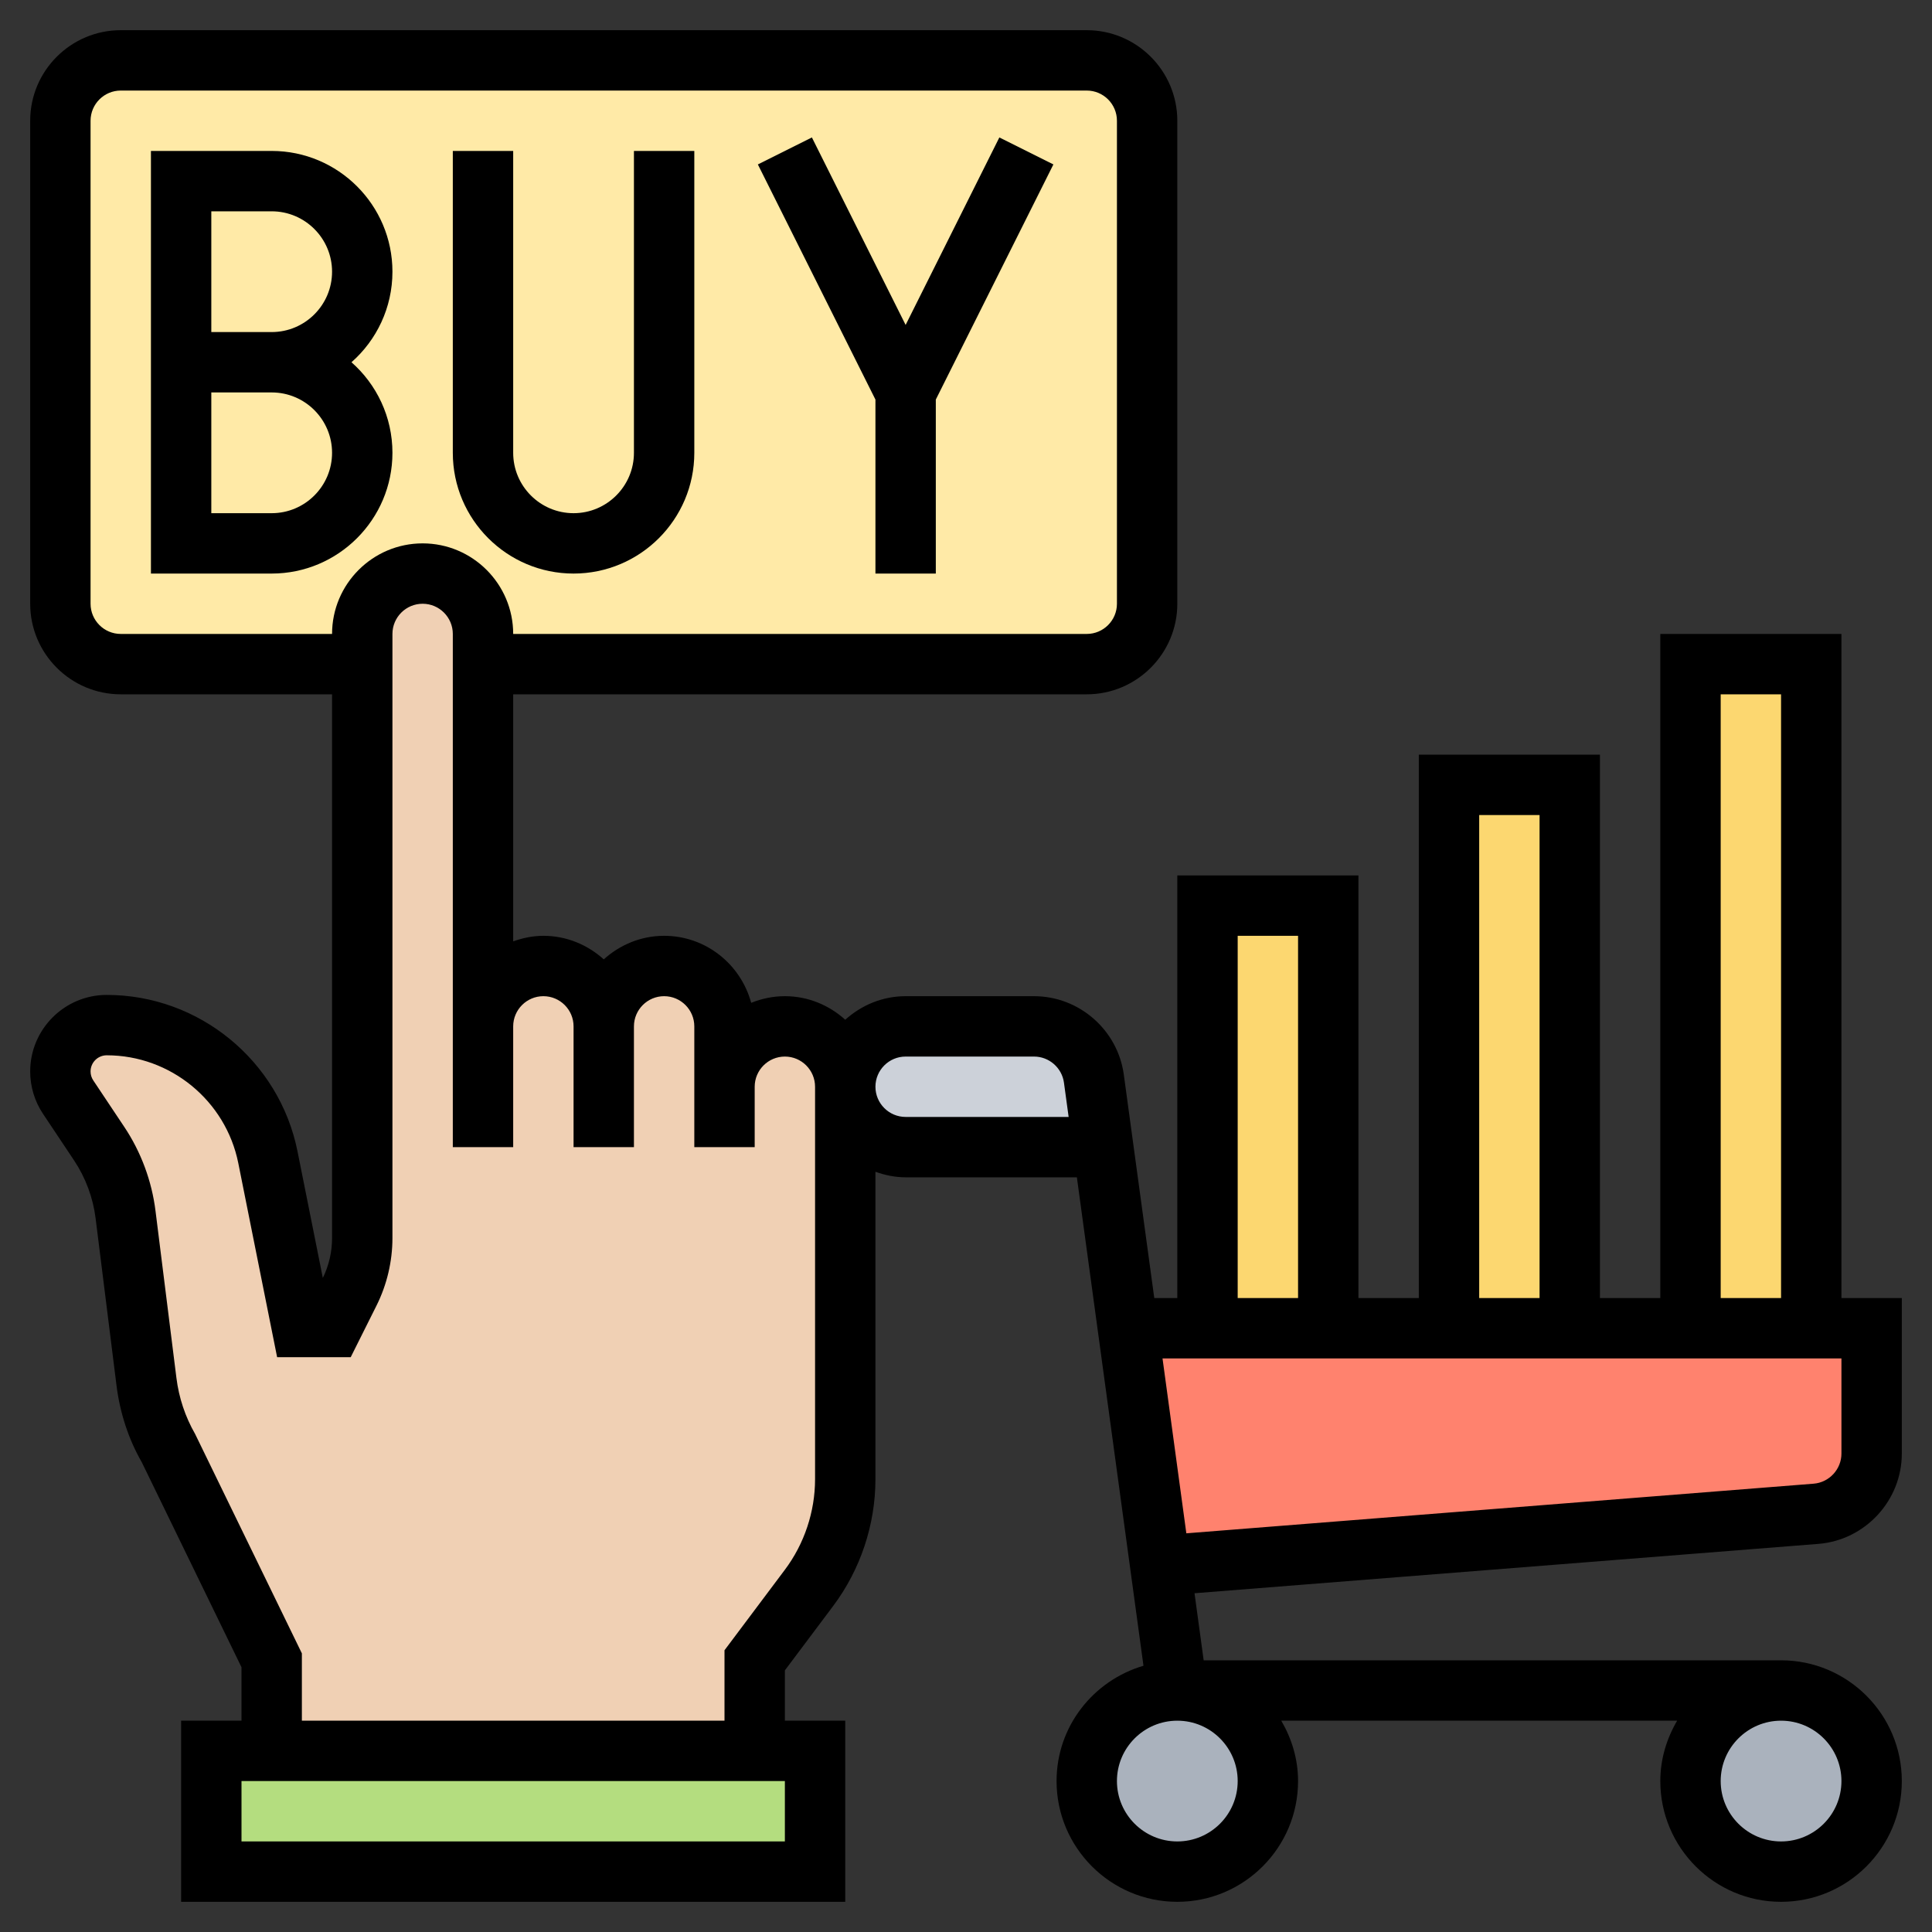 <svg id="Layer_5" enable-background="new 0 0 64 64" height="512" viewBox="0 0 64 64" width="512" xmlns="http://www.w3.org/2000/svg"><rect x="0" y="0" width="64" height="64" fill="#333333" stroke="none"/><path d="m36 2h-32c-1.1 0-2 .9-2 2v16c0 1.1.9 2 2 2h32c1.1 0 2-.9 2-2v-16c0-1.1-.9-2-2-2z" fill="#ffeaa7"/><path d="m27 58v4h-20v-4h2 16z" fill="#b4dd7f"/><path d="m24 36c0-1.1.9-2 2-2 .55 0 1.05.22 1.41.59.37.36.59.86.59 1.41v13c0 1.3-.42 2.56-1.2 3.6l-1.8 2.4v3h-16v-3l-3.4-7c-.4-.69-.65-1.45-.75-2.23l-.69-5.54c-.11-.84-.4-1.64-.87-2.34l-1.03-1.55c-.17-.25-.26-.54-.26-.85 0-.84.69-1.53 1.54-1.53 1.3 0 2.5.46 3.45 1.23.95.78 1.63 1.87 1.88 3.14.54 2.69 1.13 5.63 1.13 5.63h1l.58-1.16c.28-.55.42-1.17.42-1.79v-19.01-1c0-1.1.9-2 2-2 .55 0 1.05.22 1.41.59.37.36.59.86.59 1.41v1 12c0-1.1.9-2 2-2 .55 0 1.05.22 1.41.59.37.36.59.86.59 1.41 0-1.1.9-2 2-2 .55 0 1.05.22 1.41.59.37.36.59.86.59 1.41z" fill="#f0d0b4"/><path d="m62 44v4.15c0 1.05-.8 1.91-1.84 2l-21.72 1.72-1.07-7.87h2.63 4 4 4 4 4z" fill="#ff826e"/><g fill="#fcd770"><path d="m48 26h4v18h-4z"/><path d="m56 22h4v22h-4z"/><path d="m40 30h4v14h-4z"/></g><circle cx="59" cy="59" fill="#aab2bd" r="3"/><circle cx="39" cy="59" fill="#aab2bd" r="3"/><path d="m36.24 35.73.31 2.27h-6.55c-.55 0-1.05-.22-1.41-.59-.37-.36-.59-.86-.59-1.41 0-1.1.9-2 2-2h4.25c1 0 1.85.74 1.99 1.73z" fill="#ccd1d9"/><path d="m11.643 12c.832-.733 1.357-1.807 1.357-3 0-2.206-1.794-4-4-4h-4v14h4c2.206 0 4-1.794 4-4 0-1.193-.525-2.267-1.357-3zm-2.643 5h-2v-4h2c1.103 0 2 .897 2 2s-.897 2-2 2zm0-6h-2v-4h2c1.103 0 2 .897 2 2s-.897 2-2 2z"/><path d="m19 19c2.206 0 4-1.794 4-4v-10h-2v10c0 1.103-.897 2-2 2s-2-.897-2-2v-10h-2v10c0 2.206 1.794 4 4 4z"/><path d="m29 19h2v-5.764l3.895-7.789-1.79-.894-3.105 6.211-3.105-6.211-1.79.894 3.895 7.789z"/><path d="m63 48.152v-5.152h-2v-22h-6v22h-2v-18h-6v18h-2v-14h-6v14h-.763l-1.01-7.406c-.203-1.479-1.481-2.594-2.973-2.594h-4.254c-.771 0-1.468.301-2 .78-.532-.48-1.229-.78-2-.78-.395 0-.77.081-1.116.22-.345-1.275-1.501-2.22-2.884-2.22-.771 0-1.468.301-2 .78-.532-.48-1.229-.78-2-.78-.352 0-.686.072-1 .184v-8.184h19c1.654 0 3-1.346 3-3v-16c0-1.654-1.346-3-3-3h-32c-1.654 0-3 1.346-3 3v16c0 1.654 1.346 3 3 3h7v18.014c0 .455-.105.911-.306 1.319l-.839-4.195c-.602-3.001-3.259-5.18-6.32-5.18-1.397 0-2.535 1.137-2.535 2.535 0 .502.147.988.426 1.406l1.029 1.543c.381.572.627 1.234.712 1.916l.692 5.533c.114.922.406 1.798.837 2.546l3.304 6.793v1.77h-2v6h22v-6h-2v-1.667l1.6-2.133c.903-1.204 1.4-2.695 1.4-4.2v-10.184c.314.112.648.184 1 .184h5.673l2.206 16.18c-1.658.488-2.879 2.006-2.879 3.82 0 2.206 1.794 4 4 4s4-1.794 4-4c0-.732-.212-1.409-.556-2h13.113c-.345.591-.557 1.268-.557 2 0 2.206 1.794 4 4 4s4-1.794 4-4-1.794-4-4-4h-19.127l-.303-2.222 20.667-1.635c1.549-.123 2.763-1.436 2.763-2.991zm-59-27.152c-.552 0-1-.449-1-1v-16c0-.551.448-1 1-1h32c.552 0 1 .449 1 1v16c0 .551-.448 1-1 1h-19c0-1.654-1.346-3-3-3s-3 1.346-3 3zm22 40h-18v-2h18zm1-12c0 1.075-.355 2.141-1 3l-2 2.667v2.333h-14v-2.23l-3.536-7.266c-.33-.576-.538-1.202-.62-1.86l-.693-5.534c-.123-.987-.479-1.948-1.032-2.777l-1.029-1.543c-.059-.088-.09-.191-.09-.297 0-.295.24-.535.535-.535 2.111 0 3.944 1.502 4.359 3.573l1.286 6.427h2.438l.854-1.708c.345-.691.528-1.465.528-2.236v-20.014c0-.551.448-1 1-1s1 .449 1 1v13 4h2v-4c0-.551.448-1 1-1s1 .449 1 1v4h2v-4c0-.551.448-1 1-1s1 .449 1 1v2 2h2v-2c0-.551.448-1 1-1s1 .449 1 1zm3-12c-.552 0-1-.449-1-1s.448-1 1-1h4.254c.498 0 .924.372.991.865l.155 1.135zm27-14h2v20h-2zm-8 4h2v16h-2zm-8 4h2v12h-2zm0 28c0 1.103-.897 2-2 2s-2-.897-2-2 .897-2 2-2 2 .897 2 2zm20 0c0 1.103-.897 2-2 2s-2-.897-2-2 .897-2 2-2 2 .897 2 2zm-21.701-8.207-.789-5.793h22.49v3.152c0 .518-.404.956-.921.997z"/></svg>